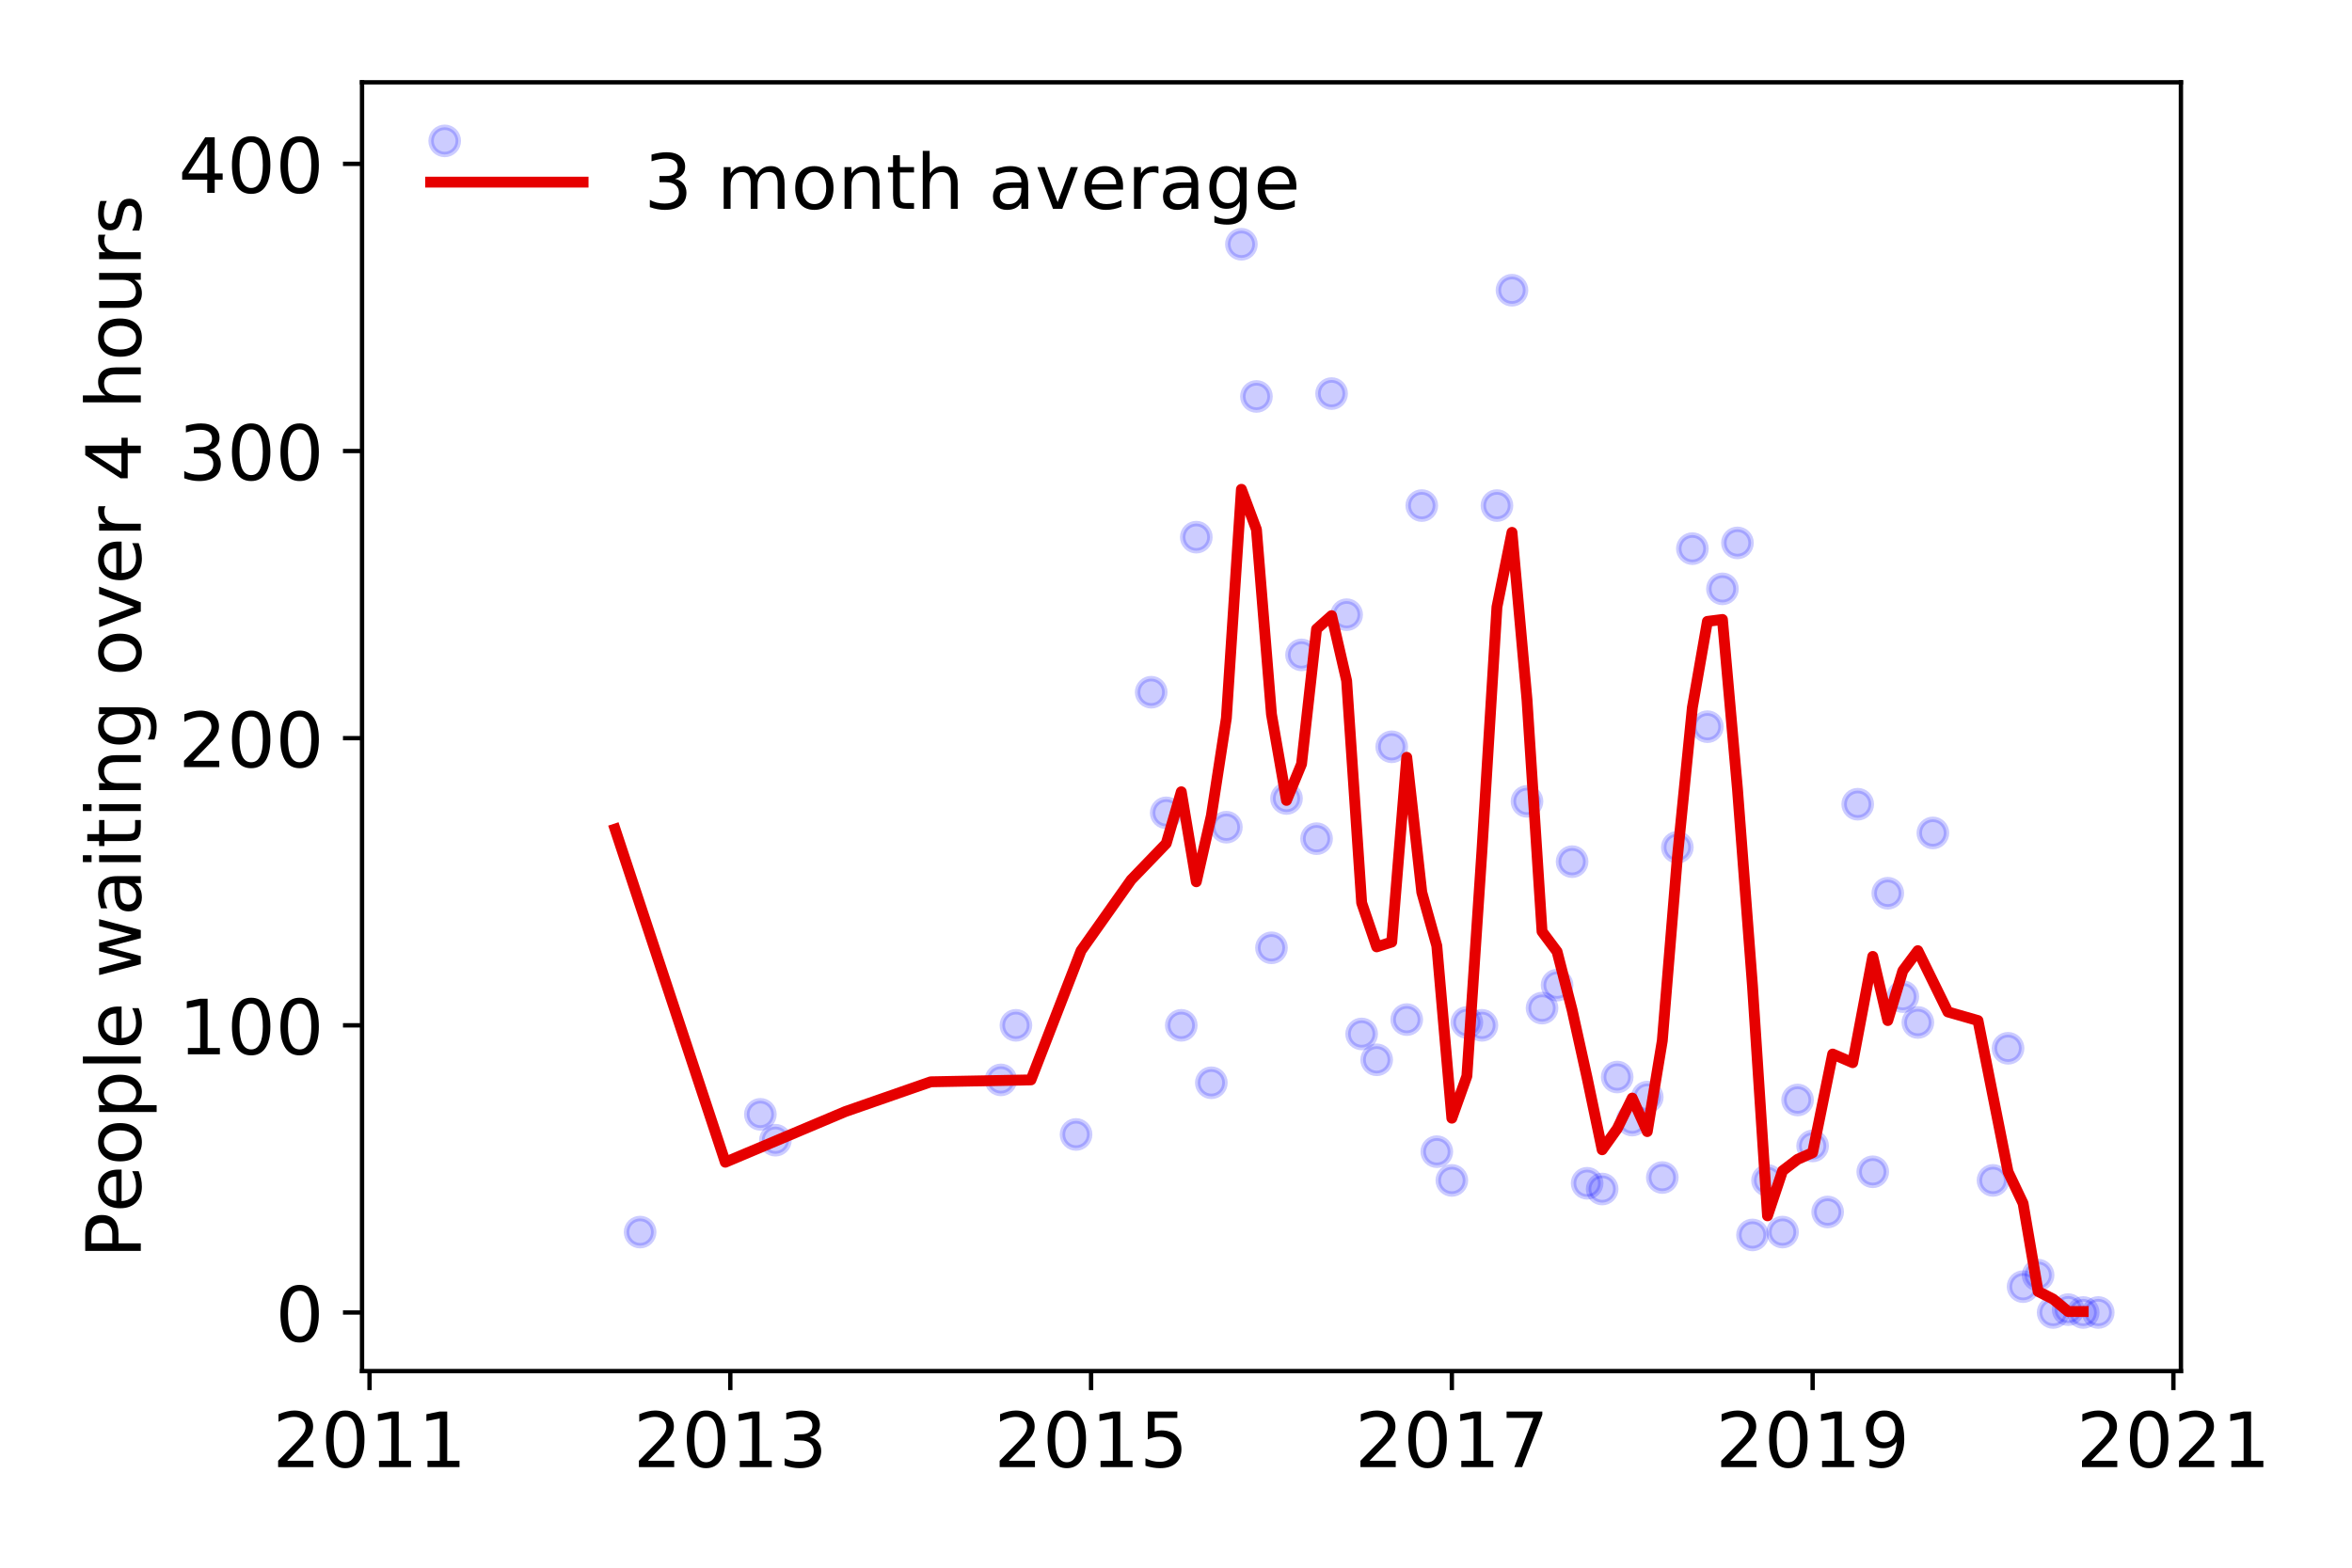 <?xml version="1.0" encoding="utf-8" standalone="no"?>
<!DOCTYPE svg PUBLIC "-//W3C//DTD SVG 1.1//EN"
  "http://www.w3.org/Graphics/SVG/1.1/DTD/svg11.dtd">
<!-- Created with matplotlib (https://matplotlib.org/) -->
<svg height="288pt" version="1.1" viewBox="0 0 432 288" width="432pt" xmlns="http://www.w3.org/2000/svg" xmlns:xlink="http://www.w3.org/1999/xlink">
 <defs>
  <style type="text/css">
*{stroke-linecap:butt;stroke-linejoin:round;}
  </style>
 </defs>
 <g id="figure_1">
  <g id="patch_1">
   <path d="M 0 288 
L 432 288 
L 432 0 
L 0 0 
z
" style="fill:#ffffff;"/>
  </g>
  <g id="axes_1">
   <g id="patch_2">
    <path d="M 66.495 251.88 
L 400.576 251.88 
L 400.576 15.12 
L 66.495 15.12 
z
" style="fill:#ffffff;"/>
   </g>
   <g id="matplotlib.axis_1">
    <g id="xtick_1">
     <g id="line2d_1">
      <defs>
       <path d="M 0 0 
L 0 3.5 
" id="m06a4a8081f" style="stroke:#000000;stroke-width:0.8;"/>
      </defs>
      <g>
       <use style="stroke:#000000;stroke-width:0.8;" x="67.876" xlink:href="#m06a4a8081f" y="251.88"/>
      </g>
     </g>
     <g id="text_1">
      <!-- 2011 -->
      <defs>
       <path d="M 19.188 8.297 
L 53.609 8.297 
L 53.609 0 
L 7.328 0 
L 7.328 8.297 
Q 12.938 14.109 22.625 23.891 
Q 32.328 33.688 34.812 36.531 
Q 39.547 41.844 41.422 45.531 
Q 43.312 49.219 43.312 52.781 
Q 43.312 58.594 39.234 62.25 
Q 35.156 65.922 28.609 65.922 
Q 23.969 65.922 18.812 64.312 
Q 13.672 62.703 7.812 59.422 
L 7.812 69.391 
Q 13.766 71.781 18.938 73 
Q 24.125 74.219 28.422 74.219 
Q 39.75 74.219 46.484 68.547 
Q 53.219 62.891 53.219 53.422 
Q 53.219 48.922 51.531 44.891 
Q 49.859 40.875 45.406 35.406 
Q 44.188 33.984 37.641 27.219 
Q 31.109 20.453 19.188 8.297 
z
" id="DejaVuSans-50"/>
       <path d="M 31.781 66.406 
Q 24.172 66.406 20.328 58.906 
Q 16.5 51.422 16.5 36.375 
Q 16.5 21.391 20.328 13.891 
Q 24.172 6.391 31.781 6.391 
Q 39.453 6.391 43.281 13.891 
Q 47.125 21.391 47.125 36.375 
Q 47.125 51.422 43.281 58.906 
Q 39.453 66.406 31.781 66.406 
z
M 31.781 74.219 
Q 44.047 74.219 50.516 64.516 
Q 56.984 54.828 56.984 36.375 
Q 56.984 17.969 50.516 8.266 
Q 44.047 -1.422 31.781 -1.422 
Q 19.531 -1.422 13.062 8.266 
Q 6.594 17.969 6.594 36.375 
Q 6.594 54.828 13.062 64.516 
Q 19.531 74.219 31.781 74.219 
z
" id="DejaVuSans-48"/>
       <path d="M 12.406 8.297 
L 28.516 8.297 
L 28.516 63.922 
L 10.984 60.406 
L 10.984 69.391 
L 28.422 72.906 
L 38.281 72.906 
L 38.281 8.297 
L 54.391 8.297 
L 54.391 0 
L 12.406 0 
z
" id="DejaVuSans-49"/>
      </defs>
      <g transform="translate(50.06 269.518)scale(0.14 -0.14)">
       <use xlink:href="#DejaVuSans-50"/>
       <use x="63.623" xlink:href="#DejaVuSans-48"/>
       <use x="127.246" xlink:href="#DejaVuSans-49"/>
       <use x="190.869" xlink:href="#DejaVuSans-49"/>
      </g>
     </g>
    </g>
    <g id="xtick_2">
     <g id="line2d_2">
      <g>
       <use style="stroke:#000000;stroke-width:0.8;" x="134.139" xlink:href="#m06a4a8081f" y="251.88"/>
      </g>
     </g>
     <g id="text_2">
      <!-- 2013 -->
      <defs>
       <path d="M 40.578 39.312 
Q 47.656 37.797 51.625 33 
Q 55.609 28.219 55.609 21.188 
Q 55.609 10.406 48.188 4.484 
Q 40.766 -1.422 27.094 -1.422 
Q 22.516 -1.422 17.656 -0.516 
Q 12.797 0.391 7.625 2.203 
L 7.625 11.719 
Q 11.719 9.328 16.594 8.109 
Q 21.484 6.891 26.812 6.891 
Q 36.078 6.891 40.938 10.547 
Q 45.797 14.203 45.797 21.188 
Q 45.797 27.641 41.281 31.266 
Q 36.766 34.906 28.719 34.906 
L 20.219 34.906 
L 20.219 43.016 
L 29.109 43.016 
Q 36.375 43.016 40.234 45.922 
Q 44.094 48.828 44.094 54.297 
Q 44.094 59.906 40.109 62.906 
Q 36.141 65.922 28.719 65.922 
Q 24.656 65.922 20.016 65.031 
Q 15.375 64.156 9.812 62.312 
L 9.812 71.094 
Q 15.438 72.656 20.344 73.438 
Q 25.25 74.219 29.594 74.219 
Q 40.828 74.219 47.359 69.109 
Q 53.906 64.016 53.906 55.328 
Q 53.906 49.266 50.438 45.094 
Q 46.969 40.922 40.578 39.312 
z
" id="DejaVuSans-51"/>
      </defs>
      <g transform="translate(116.324 269.518)scale(0.14 -0.14)">
       <use xlink:href="#DejaVuSans-50"/>
       <use x="63.623" xlink:href="#DejaVuSans-48"/>
       <use x="127.246" xlink:href="#DejaVuSans-49"/>
       <use x="190.869" xlink:href="#DejaVuSans-51"/>
      </g>
     </g>
    </g>
    <g id="xtick_3">
     <g id="line2d_3">
      <g>
       <use style="stroke:#000000;stroke-width:0.8;" x="200.403" xlink:href="#m06a4a8081f" y="251.88"/>
      </g>
     </g>
     <g id="text_3">
      <!-- 2015 -->
      <defs>
       <path d="M 10.797 72.906 
L 49.516 72.906 
L 49.516 64.594 
L 19.828 64.594 
L 19.828 46.734 
Q 21.969 47.469 24.109 47.828 
Q 26.266 48.188 28.422 48.188 
Q 40.625 48.188 47.75 41.5 
Q 54.891 34.812 54.891 23.391 
Q 54.891 11.625 47.562 5.094 
Q 40.234 -1.422 26.906 -1.422 
Q 22.312 -1.422 17.547 -0.641 
Q 12.797 0.141 7.719 1.703 
L 7.719 11.625 
Q 12.109 9.234 16.797 8.062 
Q 21.484 6.891 26.703 6.891 
Q 35.156 6.891 40.078 11.328 
Q 45.016 15.766 45.016 23.391 
Q 45.016 31 40.078 35.438 
Q 35.156 39.891 26.703 39.891 
Q 22.75 39.891 18.812 39.016 
Q 14.891 38.141 10.797 36.281 
z
" id="DejaVuSans-53"/>
      </defs>
      <g transform="translate(182.588 269.518)scale(0.14 -0.14)">
       <use xlink:href="#DejaVuSans-50"/>
       <use x="63.623" xlink:href="#DejaVuSans-48"/>
       <use x="127.246" xlink:href="#DejaVuSans-49"/>
       <use x="190.869" xlink:href="#DejaVuSans-53"/>
      </g>
     </g>
    </g>
    <g id="xtick_4">
     <g id="line2d_4">
      <g>
       <use style="stroke:#000000;stroke-width:0.8;" x="266.667" xlink:href="#m06a4a8081f" y="251.88"/>
      </g>
     </g>
     <g id="text_4">
      <!-- 2017 -->
      <defs>
       <path d="M 8.203 72.906 
L 55.078 72.906 
L 55.078 68.703 
L 28.609 0 
L 18.312 0 
L 43.219 64.594 
L 8.203 64.594 
z
" id="DejaVuSans-55"/>
      </defs>
      <g transform="translate(248.852 269.518)scale(0.14 -0.14)">
       <use xlink:href="#DejaVuSans-50"/>
       <use x="63.623" xlink:href="#DejaVuSans-48"/>
       <use x="127.246" xlink:href="#DejaVuSans-49"/>
       <use x="190.869" xlink:href="#DejaVuSans-55"/>
      </g>
     </g>
    </g>
    <g id="xtick_5">
     <g id="line2d_5">
      <g>
       <use style="stroke:#000000;stroke-width:0.8;" x="332.931" xlink:href="#m06a4a8081f" y="251.88"/>
      </g>
     </g>
     <g id="text_5">
      <!-- 2019 -->
      <defs>
       <path d="M 10.984 1.516 
L 10.984 10.5 
Q 14.703 8.734 18.5 7.812 
Q 22.312 6.891 25.984 6.891 
Q 35.75 6.891 40.891 13.453 
Q 46.047 20.016 46.781 33.406 
Q 43.953 29.203 39.594 26.953 
Q 35.25 24.703 29.984 24.703 
Q 19.047 24.703 12.672 31.312 
Q 6.297 37.938 6.297 49.422 
Q 6.297 60.641 12.938 67.422 
Q 19.578 74.219 30.609 74.219 
Q 43.266 74.219 49.922 64.516 
Q 56.594 54.828 56.594 36.375 
Q 56.594 19.141 48.406 8.859 
Q 40.234 -1.422 26.422 -1.422 
Q 22.703 -1.422 18.891 -0.688 
Q 15.094 0.047 10.984 1.516 
z
M 30.609 32.422 
Q 37.25 32.422 41.125 36.953 
Q 45.016 41.5 45.016 49.422 
Q 45.016 57.281 41.125 61.844 
Q 37.25 66.406 30.609 66.406 
Q 23.969 66.406 20.094 61.844 
Q 16.219 57.281 16.219 49.422 
Q 16.219 41.5 20.094 36.953 
Q 23.969 32.422 30.609 32.422 
z
" id="DejaVuSans-57"/>
      </defs>
      <g transform="translate(315.116 269.518)scale(0.14 -0.14)">
       <use xlink:href="#DejaVuSans-50"/>
       <use x="63.623" xlink:href="#DejaVuSans-48"/>
       <use x="127.246" xlink:href="#DejaVuSans-49"/>
       <use x="190.869" xlink:href="#DejaVuSans-57"/>
      </g>
     </g>
    </g>
    <g id="xtick_6">
     <g id="line2d_6">
      <g>
       <use style="stroke:#000000;stroke-width:0.8;" x="399.195" xlink:href="#m06a4a8081f" y="251.88"/>
      </g>
     </g>
     <g id="text_6">
      <!-- 2021 -->
      <g transform="translate(381.38 269.518)scale(0.14 -0.14)">
       <use xlink:href="#DejaVuSans-50"/>
       <use x="63.623" xlink:href="#DejaVuSans-48"/>
       <use x="127.246" xlink:href="#DejaVuSans-50"/>
       <use x="190.869" xlink:href="#DejaVuSans-49"/>
      </g>
     </g>
    </g>
   </g>
   <g id="matplotlib.axis_2">
    <g id="ytick_1">
     <g id="line2d_7">
      <defs>
       <path d="M 0 0 
L -3.5 0 
" id="m2c4cde828c" style="stroke:#000000;stroke-width:0.8;"/>
      </defs>
      <g>
       <use style="stroke:#000000;stroke-width:0.8;" x="66.495" xlink:href="#m2c4cde828c" y="241.118"/>
      </g>
     </g>
     <g id="text_7">
      <!-- 0 -->
      <g transform="translate(50.587 246.437)scale(0.14 -0.14)">
       <use xlink:href="#DejaVuSans-48"/>
      </g>
     </g>
    </g>
    <g id="ytick_2">
     <g id="line2d_8">
      <g>
       <use style="stroke:#000000;stroke-width:0.8;" x="66.495" xlink:href="#m2c4cde828c" y="188.364"/>
      </g>
     </g>
     <g id="text_8">
      <!-- 100 -->
      <g transform="translate(32.773 193.683)scale(0.14 -0.14)">
       <use xlink:href="#DejaVuSans-49"/>
       <use x="63.623" xlink:href="#DejaVuSans-48"/>
       <use x="127.246" xlink:href="#DejaVuSans-48"/>
      </g>
     </g>
    </g>
    <g id="ytick_3">
     <g id="line2d_9">
      <g>
       <use style="stroke:#000000;stroke-width:0.8;" x="66.495" xlink:href="#m2c4cde828c" y="135.61"/>
      </g>
     </g>
     <g id="text_9">
      <!-- 200 -->
      <g transform="translate(32.773 140.929)scale(0.14 -0.14)">
       <use xlink:href="#DejaVuSans-50"/>
       <use x="63.623" xlink:href="#DejaVuSans-48"/>
       <use x="127.246" xlink:href="#DejaVuSans-48"/>
      </g>
     </g>
    </g>
    <g id="ytick_4">
     <g id="line2d_10">
      <g>
       <use style="stroke:#000000;stroke-width:0.8;" x="66.495" xlink:href="#m2c4cde828c" y="82.856"/>
      </g>
     </g>
     <g id="text_10">
      <!-- 300 -->
      <g transform="translate(32.773 88.175)scale(0.14 -0.14)">
       <use xlink:href="#DejaVuSans-51"/>
       <use x="63.623" xlink:href="#DejaVuSans-48"/>
       <use x="127.246" xlink:href="#DejaVuSans-48"/>
      </g>
     </g>
    </g>
    <g id="ytick_5">
     <g id="line2d_11">
      <g>
       <use style="stroke:#000000;stroke-width:0.8;" x="66.495" xlink:href="#m2c4cde828c" y="30.102"/>
      </g>
     </g>
     <g id="text_11">
      <!-- 400 -->
      <defs>
       <path d="M 37.797 64.312 
L 12.891 25.391 
L 37.797 25.391 
z
M 35.203 72.906 
L 47.609 72.906 
L 47.609 25.391 
L 58.016 25.391 
L 58.016 17.188 
L 47.609 17.188 
L 47.609 0 
L 37.797 0 
L 37.797 17.188 
L 4.891 17.188 
L 4.891 26.703 
z
" id="DejaVuSans-52"/>
      </defs>
      <g transform="translate(32.773 35.421)scale(0.14 -0.14)">
       <use xlink:href="#DejaVuSans-52"/>
       <use x="63.623" xlink:href="#DejaVuSans-48"/>
       <use x="127.246" xlink:href="#DejaVuSans-48"/>
      </g>
     </g>
    </g>
    <g id="text_12">
     <!-- People waiting over 4 hours -->
     <defs>
      <path d="M 19.672 64.797 
L 19.672 37.406 
L 32.078 37.406 
Q 38.969 37.406 42.719 40.969 
Q 46.484 44.531 46.484 51.125 
Q 46.484 57.672 42.719 61.234 
Q 38.969 64.797 32.078 64.797 
z
M 9.812 72.906 
L 32.078 72.906 
Q 44.344 72.906 50.609 67.359 
Q 56.891 61.812 56.891 51.125 
Q 56.891 40.328 50.609 34.812 
Q 44.344 29.297 32.078 29.297 
L 19.672 29.297 
L 19.672 0 
L 9.812 0 
z
" id="DejaVuSans-80"/>
      <path d="M 56.203 29.594 
L 56.203 25.203 
L 14.891 25.203 
Q 15.484 15.922 20.484 11.062 
Q 25.484 6.203 34.422 6.203 
Q 39.594 6.203 44.453 7.469 
Q 49.312 8.734 54.109 11.281 
L 54.109 2.781 
Q 49.266 0.734 44.188 -0.344 
Q 39.109 -1.422 33.891 -1.422 
Q 20.797 -1.422 13.156 6.188 
Q 5.516 13.812 5.516 26.812 
Q 5.516 40.234 12.766 48.109 
Q 20.016 56 32.328 56 
Q 43.359 56 49.781 48.891 
Q 56.203 41.797 56.203 29.594 
z
M 47.219 32.234 
Q 47.125 39.594 43.094 43.984 
Q 39.062 48.391 32.422 48.391 
Q 24.906 48.391 20.391 44.141 
Q 15.875 39.891 15.188 32.172 
z
" id="DejaVuSans-101"/>
      <path d="M 30.609 48.391 
Q 23.391 48.391 19.188 42.75 
Q 14.984 37.109 14.984 27.297 
Q 14.984 17.484 19.156 11.844 
Q 23.344 6.203 30.609 6.203 
Q 37.797 6.203 41.984 11.859 
Q 46.188 17.531 46.188 27.297 
Q 46.188 37.016 41.984 42.703 
Q 37.797 48.391 30.609 48.391 
z
M 30.609 56 
Q 42.328 56 49.016 48.375 
Q 55.719 40.766 55.719 27.297 
Q 55.719 13.875 49.016 6.219 
Q 42.328 -1.422 30.609 -1.422 
Q 18.844 -1.422 12.172 6.219 
Q 5.516 13.875 5.516 27.297 
Q 5.516 40.766 12.172 48.375 
Q 18.844 56 30.609 56 
z
" id="DejaVuSans-111"/>
      <path d="M 18.109 8.203 
L 18.109 -20.797 
L 9.078 -20.797 
L 9.078 54.688 
L 18.109 54.688 
L 18.109 46.391 
Q 20.953 51.266 25.266 53.625 
Q 29.594 56 35.594 56 
Q 45.562 56 51.781 48.094 
Q 58.016 40.188 58.016 27.297 
Q 58.016 14.406 51.781 6.484 
Q 45.562 -1.422 35.594 -1.422 
Q 29.594 -1.422 25.266 0.953 
Q 20.953 3.328 18.109 8.203 
z
M 48.688 27.297 
Q 48.688 37.203 44.609 42.844 
Q 40.531 48.484 33.406 48.484 
Q 26.266 48.484 22.188 42.844 
Q 18.109 37.203 18.109 27.297 
Q 18.109 17.391 22.188 11.75 
Q 26.266 6.109 33.406 6.109 
Q 40.531 6.109 44.609 11.75 
Q 48.688 17.391 48.688 27.297 
z
" id="DejaVuSans-112"/>
      <path d="M 9.422 75.984 
L 18.406 75.984 
L 18.406 0 
L 9.422 0 
z
" id="DejaVuSans-108"/>
      <path id="DejaVuSans-32"/>
      <path d="M 4.203 54.688 
L 13.188 54.688 
L 24.422 12.016 
L 35.594 54.688 
L 46.188 54.688 
L 57.422 12.016 
L 68.609 54.688 
L 77.594 54.688 
L 63.281 0 
L 52.688 0 
L 40.922 44.828 
L 29.109 0 
L 18.5 0 
z
" id="DejaVuSans-119"/>
      <path d="M 34.281 27.484 
Q 23.391 27.484 19.188 25 
Q 14.984 22.516 14.984 16.5 
Q 14.984 11.719 18.141 8.906 
Q 21.297 6.109 26.703 6.109 
Q 34.188 6.109 38.703 11.406 
Q 43.219 16.703 43.219 25.484 
L 43.219 27.484 
z
M 52.203 31.203 
L 52.203 0 
L 43.219 0 
L 43.219 8.297 
Q 40.141 3.328 35.547 0.953 
Q 30.953 -1.422 24.312 -1.422 
Q 15.922 -1.422 10.953 3.297 
Q 6 8.016 6 15.922 
Q 6 25.141 12.172 29.828 
Q 18.359 34.516 30.609 34.516 
L 43.219 34.516 
L 43.219 35.406 
Q 43.219 41.609 39.141 45 
Q 35.062 48.391 27.688 48.391 
Q 23 48.391 18.547 47.266 
Q 14.109 46.141 10.016 43.891 
L 10.016 52.203 
Q 14.938 54.109 19.578 55.047 
Q 24.219 56 28.609 56 
Q 40.484 56 46.344 49.844 
Q 52.203 43.703 52.203 31.203 
z
" id="DejaVuSans-97"/>
      <path d="M 9.422 54.688 
L 18.406 54.688 
L 18.406 0 
L 9.422 0 
z
M 9.422 75.984 
L 18.406 75.984 
L 18.406 64.594 
L 9.422 64.594 
z
" id="DejaVuSans-105"/>
      <path d="M 18.312 70.219 
L 18.312 54.688 
L 36.812 54.688 
L 36.812 47.703 
L 18.312 47.703 
L 18.312 18.016 
Q 18.312 11.328 20.141 9.422 
Q 21.969 7.516 27.594 7.516 
L 36.812 7.516 
L 36.812 0 
L 27.594 0 
Q 17.188 0 13.234 3.875 
Q 9.281 7.766 9.281 18.016 
L 9.281 47.703 
L 2.688 47.703 
L 2.688 54.688 
L 9.281 54.688 
L 9.281 70.219 
z
" id="DejaVuSans-116"/>
      <path d="M 54.891 33.016 
L 54.891 0 
L 45.906 0 
L 45.906 32.719 
Q 45.906 40.484 42.875 44.328 
Q 39.844 48.188 33.797 48.188 
Q 26.516 48.188 22.312 43.547 
Q 18.109 38.922 18.109 30.906 
L 18.109 0 
L 9.078 0 
L 9.078 54.688 
L 18.109 54.688 
L 18.109 46.188 
Q 21.344 51.125 25.703 53.562 
Q 30.078 56 35.797 56 
Q 45.219 56 50.047 50.172 
Q 54.891 44.344 54.891 33.016 
z
" id="DejaVuSans-110"/>
      <path d="M 45.406 27.984 
Q 45.406 37.75 41.375 43.109 
Q 37.359 48.484 30.078 48.484 
Q 22.859 48.484 18.828 43.109 
Q 14.797 37.75 14.797 27.984 
Q 14.797 18.266 18.828 12.891 
Q 22.859 7.516 30.078 7.516 
Q 37.359 7.516 41.375 12.891 
Q 45.406 18.266 45.406 27.984 
z
M 54.391 6.781 
Q 54.391 -7.172 48.188 -13.984 
Q 42 -20.797 29.203 -20.797 
Q 24.469 -20.797 20.266 -20.094 
Q 16.062 -19.391 12.109 -17.922 
L 12.109 -9.188 
Q 16.062 -11.328 19.922 -12.344 
Q 23.781 -13.375 27.781 -13.375 
Q 36.625 -13.375 41.016 -8.766 
Q 45.406 -4.156 45.406 5.172 
L 45.406 9.625 
Q 42.625 4.781 38.281 2.391 
Q 33.938 0 27.875 0 
Q 17.828 0 11.672 7.656 
Q 5.516 15.328 5.516 27.984 
Q 5.516 40.672 11.672 48.328 
Q 17.828 56 27.875 56 
Q 33.938 56 38.281 53.609 
Q 42.625 51.219 45.406 46.391 
L 45.406 54.688 
L 54.391 54.688 
z
" id="DejaVuSans-103"/>
      <path d="M 2.984 54.688 
L 12.5 54.688 
L 29.594 8.797 
L 46.688 54.688 
L 56.203 54.688 
L 35.688 0 
L 23.484 0 
z
" id="DejaVuSans-118"/>
      <path d="M 41.109 46.297 
Q 39.594 47.172 37.812 47.578 
Q 36.031 48 33.891 48 
Q 26.266 48 22.188 43.047 
Q 18.109 38.094 18.109 28.812 
L 18.109 0 
L 9.078 0 
L 9.078 54.688 
L 18.109 54.688 
L 18.109 46.188 
Q 20.953 51.172 25.484 53.578 
Q 30.031 56 36.531 56 
Q 37.453 56 38.578 55.875 
Q 39.703 55.766 41.062 55.516 
z
" id="DejaVuSans-114"/>
      <path d="M 54.891 33.016 
L 54.891 0 
L 45.906 0 
L 45.906 32.719 
Q 45.906 40.484 42.875 44.328 
Q 39.844 48.188 33.797 48.188 
Q 26.516 48.188 22.312 43.547 
Q 18.109 38.922 18.109 30.906 
L 18.109 0 
L 9.078 0 
L 9.078 75.984 
L 18.109 75.984 
L 18.109 46.188 
Q 21.344 51.125 25.703 53.562 
Q 30.078 56 35.797 56 
Q 45.219 56 50.047 50.172 
Q 54.891 44.344 54.891 33.016 
z
" id="DejaVuSans-104"/>
      <path d="M 8.5 21.578 
L 8.5 54.688 
L 17.484 54.688 
L 17.484 21.922 
Q 17.484 14.156 20.5 10.266 
Q 23.531 6.391 29.594 6.391 
Q 36.859 6.391 41.078 11.031 
Q 45.312 15.672 45.312 23.688 
L 45.312 54.688 
L 54.297 54.688 
L 54.297 0 
L 45.312 0 
L 45.312 8.406 
Q 42.047 3.422 37.719 1 
Q 33.406 -1.422 27.688 -1.422 
Q 18.266 -1.422 13.375 4.438 
Q 8.5 10.297 8.5 21.578 
z
M 31.109 56 
z
" id="DejaVuSans-117"/>
      <path d="M 44.281 53.078 
L 44.281 44.578 
Q 40.484 46.531 36.375 47.5 
Q 32.281 48.484 27.875 48.484 
Q 21.188 48.484 17.844 46.438 
Q 14.5 44.391 14.5 40.281 
Q 14.5 37.156 16.891 35.375 
Q 19.281 33.594 26.516 31.984 
L 29.594 31.297 
Q 39.156 29.25 43.188 25.516 
Q 47.219 21.781 47.219 15.094 
Q 47.219 7.469 41.188 3.016 
Q 35.156 -1.422 24.609 -1.422 
Q 20.219 -1.422 15.453 -0.562 
Q 10.688 0.297 5.422 2 
L 5.422 11.281 
Q 10.406 8.688 15.234 7.391 
Q 20.062 6.109 24.812 6.109 
Q 31.156 6.109 34.562 8.281 
Q 37.984 10.453 37.984 14.406 
Q 37.984 18.062 35.516 20.016 
Q 33.062 21.969 24.703 23.781 
L 21.578 24.516 
Q 13.234 26.266 9.516 29.906 
Q 5.812 33.547 5.812 39.891 
Q 5.812 47.609 11.281 51.797 
Q 16.75 56 26.812 56 
Q 31.781 56 36.172 55.266 
Q 40.578 54.547 44.281 53.078 
z
" id="DejaVuSans-115"/>
     </defs>
     <g transform="translate(25.861 231.175)rotate(-90)scale(0.14 -0.14)">
      <use xlink:href="#DejaVuSans-80"/>
      <use x="60.256" xlink:href="#DejaVuSans-101"/>
      <use x="121.779" xlink:href="#DejaVuSans-111"/>
      <use x="182.961" xlink:href="#DejaVuSans-112"/>
      <use x="246.438" xlink:href="#DejaVuSans-108"/>
      <use x="274.221" xlink:href="#DejaVuSans-101"/>
      <use x="335.744" xlink:href="#DejaVuSans-32"/>
      <use x="367.531" xlink:href="#DejaVuSans-119"/>
      <use x="449.318" xlink:href="#DejaVuSans-97"/>
      <use x="510.598" xlink:href="#DejaVuSans-105"/>
      <use x="538.381" xlink:href="#DejaVuSans-116"/>
      <use x="577.59" xlink:href="#DejaVuSans-105"/>
      <use x="605.373" xlink:href="#DejaVuSans-110"/>
      <use x="668.752" xlink:href="#DejaVuSans-103"/>
      <use x="732.229" xlink:href="#DejaVuSans-32"/>
      <use x="764.016" xlink:href="#DejaVuSans-111"/>
      <use x="825.197" xlink:href="#DejaVuSans-118"/>
      <use x="884.377" xlink:href="#DejaVuSans-101"/>
      <use x="945.9" xlink:href="#DejaVuSans-114"/>
      <use x="987.014" xlink:href="#DejaVuSans-32"/>
      <use x="1018.801" xlink:href="#DejaVuSans-52"/>
      <use x="1082.424" xlink:href="#DejaVuSans-32"/>
      <use x="1114.211" xlink:href="#DejaVuSans-104"/>
      <use x="1177.59" xlink:href="#DejaVuSans-111"/>
      <use x="1238.771" xlink:href="#DejaVuSans-117"/>
      <use x="1302.15" xlink:href="#DejaVuSans-114"/>
      <use x="1343.264" xlink:href="#DejaVuSans-115"/>
     </g>
    </g>
   </g>
   <g id="line2d_12">
    <defs>
     <path d="M 0 2.5 
C 0.663 2.5 1.299 2.237 1.768 1.768 
C 2.237 1.299 2.5 0.663 2.5 0 
C 2.5 -0.663 2.237 -1.299 1.768 -1.768 
C 1.299 -2.237 0.663 -2.5 0 -2.5 
C -0.663 -2.5 -1.299 -2.237 -1.768 -1.768 
C -2.237 -1.299 -2.5 -0.663 -2.5 0 
C -2.5 0.663 -2.237 1.299 -1.768 1.768 
C -1.299 2.237 -0.663 2.5 0 2.5 
z
" id="m58cf1e1dac" style="stroke:#0000ff;stroke-opacity:0.2;"/>
    </defs>
    <g clip-path="url(#pad600824c9)">
     <use style="fill:#0000ff;fill-opacity:0.2;stroke:#0000ff;stroke-opacity:0.2;" x="385.39" xlink:href="#m58cf1e1dac" y="241.118"/>
     <use style="fill:#0000ff;fill-opacity:0.2;stroke:#0000ff;stroke-opacity:0.2;" x="382.629" xlink:href="#m58cf1e1dac" y="241.118"/>
     <use style="fill:#0000ff;fill-opacity:0.2;stroke:#0000ff;stroke-opacity:0.2;" x="379.868" xlink:href="#m58cf1e1dac" y="240.591"/>
     <use style="fill:#0000ff;fill-opacity:0.2;stroke:#0000ff;stroke-opacity:0.2;" x="377.107" xlink:href="#m58cf1e1dac" y="241.118"/>
     <use style="fill:#0000ff;fill-opacity:0.2;stroke:#0000ff;stroke-opacity:0.2;" x="374.346" xlink:href="#m58cf1e1dac" y="234.26"/>
     <use style="fill:#0000ff;fill-opacity:0.2;stroke:#0000ff;stroke-opacity:0.2;" x="371.585" xlink:href="#m58cf1e1dac" y="236.37"/>
     <use style="fill:#0000ff;fill-opacity:0.2;stroke:#0000ff;stroke-opacity:0.2;" x="368.824" xlink:href="#m58cf1e1dac" y="192.584"/>
     <use style="fill:#0000ff;fill-opacity:0.2;stroke:#0000ff;stroke-opacity:0.2;" x="366.063" xlink:href="#m58cf1e1dac" y="216.851"/>
     <use style="fill:#0000ff;fill-opacity:0.2;stroke:#0000ff;stroke-opacity:0.2;" x="355.019" xlink:href="#m58cf1e1dac" y="153.019"/>
     <use style="fill:#0000ff;fill-opacity:0.2;stroke:#0000ff;stroke-opacity:0.2;" x="352.258" xlink:href="#m58cf1e1dac" y="187.837"/>
     <use style="fill:#0000ff;fill-opacity:0.2;stroke:#0000ff;stroke-opacity:0.2;" x="349.497" xlink:href="#m58cf1e1dac" y="183.089"/>
     <use style="fill:#0000ff;fill-opacity:0.2;stroke:#0000ff;stroke-opacity:0.2;" x="346.736" xlink:href="#m58cf1e1dac" y="164.097"/>
     <use style="fill:#0000ff;fill-opacity:0.2;stroke:#0000ff;stroke-opacity:0.2;" x="343.975" xlink:href="#m58cf1e1dac" y="215.269"/>
     <use style="fill:#0000ff;fill-opacity:0.2;stroke:#0000ff;stroke-opacity:0.2;" x="341.214" xlink:href="#m58cf1e1dac" y="147.744"/>
     <use style="fill:#0000ff;fill-opacity:0.2;stroke:#0000ff;stroke-opacity:0.2;" x="335.692" xlink:href="#m58cf1e1dac" y="222.654"/>
     <use style="fill:#0000ff;fill-opacity:0.2;stroke:#0000ff;stroke-opacity:0.2;" x="332.931" xlink:href="#m58cf1e1dac" y="210.521"/>
     <use style="fill:#0000ff;fill-opacity:0.2;stroke:#0000ff;stroke-opacity:0.2;" x="330.17" xlink:href="#m58cf1e1dac" y="202.08"/>
     <use style="fill:#0000ff;fill-opacity:0.2;stroke:#0000ff;stroke-opacity:0.2;" x="327.409" xlink:href="#m58cf1e1dac" y="226.347"/>
     <use style="fill:#0000ff;fill-opacity:0.2;stroke:#0000ff;stroke-opacity:0.2;" x="324.648" xlink:href="#m58cf1e1dac" y="216.851"/>
     <use style="fill:#0000ff;fill-opacity:0.2;stroke:#0000ff;stroke-opacity:0.2;" x="321.887" xlink:href="#m58cf1e1dac" y="226.875"/>
     <use style="fill:#0000ff;fill-opacity:0.2;stroke:#0000ff;stroke-opacity:0.2;" x="319.126" xlink:href="#m58cf1e1dac" y="99.737"/>
     <use style="fill:#0000ff;fill-opacity:0.2;stroke:#0000ff;stroke-opacity:0.2;" x="316.365" xlink:href="#m58cf1e1dac" y="108.178"/>
     <use style="fill:#0000ff;fill-opacity:0.2;stroke:#0000ff;stroke-opacity:0.2;" x="313.604" xlink:href="#m58cf1e1dac" y="133.5"/>
     <use style="fill:#0000ff;fill-opacity:0.2;stroke:#0000ff;stroke-opacity:0.2;" x="310.843" xlink:href="#m58cf1e1dac" y="100.793"/>
     <use style="fill:#0000ff;fill-opacity:0.2;stroke:#0000ff;stroke-opacity:0.2;" x="308.082" xlink:href="#m58cf1e1dac" y="155.657"/>
     <use style="fill:#0000ff;fill-opacity:0.2;stroke:#0000ff;stroke-opacity:0.2;" x="305.321" xlink:href="#m58cf1e1dac" y="216.324"/>
     <use style="fill:#0000ff;fill-opacity:0.2;stroke:#0000ff;stroke-opacity:0.2;" x="302.56" xlink:href="#m58cf1e1dac" y="201.553"/>
     <use style="fill:#0000ff;fill-opacity:0.2;stroke:#0000ff;stroke-opacity:0.2;" x="299.799" xlink:href="#m58cf1e1dac" y="205.773"/>
     <use style="fill:#0000ff;fill-opacity:0.2;stroke:#0000ff;stroke-opacity:0.2;" x="297.038" xlink:href="#m58cf1e1dac" y="197.86"/>
     <use style="fill:#0000ff;fill-opacity:0.2;stroke:#0000ff;stroke-opacity:0.2;" x="294.277" xlink:href="#m58cf1e1dac" y="218.434"/>
     <use style="fill:#0000ff;fill-opacity:0.2;stroke:#0000ff;stroke-opacity:0.2;" x="291.516" xlink:href="#m58cf1e1dac" y="217.379"/>
     <use style="fill:#0000ff;fill-opacity:0.2;stroke:#0000ff;stroke-opacity:0.2;" x="288.755" xlink:href="#m58cf1e1dac" y="158.294"/>
     <use style="fill:#0000ff;fill-opacity:0.2;stroke:#0000ff;stroke-opacity:0.2;" x="285.994" xlink:href="#m58cf1e1dac" y="180.979"/>
     <use style="fill:#0000ff;fill-opacity:0.2;stroke:#0000ff;stroke-opacity:0.2;" x="283.233" xlink:href="#m58cf1e1dac" y="185.199"/>
     <use style="fill:#0000ff;fill-opacity:0.2;stroke:#0000ff;stroke-opacity:0.2;" x="280.472" xlink:href="#m58cf1e1dac" y="147.216"/>
     <use style="fill:#0000ff;fill-opacity:0.2;stroke:#0000ff;stroke-opacity:0.2;" x="277.711" xlink:href="#m58cf1e1dac" y="53.314"/>
     <use style="fill:#0000ff;fill-opacity:0.2;stroke:#0000ff;stroke-opacity:0.2;" x="274.95" xlink:href="#m58cf1e1dac" y="92.879"/>
     <use style="fill:#0000ff;fill-opacity:0.2;stroke:#0000ff;stroke-opacity:0.2;" x="272.189" xlink:href="#m58cf1e1dac" y="188.364"/>
     <use style="fill:#0000ff;fill-opacity:0.2;stroke:#0000ff;stroke-opacity:0.2;" x="269.428" xlink:href="#m58cf1e1dac" y="187.837"/>
     <use style="fill:#0000ff;fill-opacity:0.2;stroke:#0000ff;stroke-opacity:0.2;" x="266.667" xlink:href="#m58cf1e1dac" y="216.851"/>
     <use style="fill:#0000ff;fill-opacity:0.2;stroke:#0000ff;stroke-opacity:0.2;" x="263.906" xlink:href="#m58cf1e1dac" y="211.576"/>
     <use style="fill:#0000ff;fill-opacity:0.2;stroke:#0000ff;stroke-opacity:0.2;" x="261.145" xlink:href="#m58cf1e1dac" y="92.879"/>
     <use style="fill:#0000ff;fill-opacity:0.2;stroke:#0000ff;stroke-opacity:0.2;" x="258.384" xlink:href="#m58cf1e1dac" y="187.309"/>
     <use style="fill:#0000ff;fill-opacity:0.2;stroke:#0000ff;stroke-opacity:0.2;" x="255.623" xlink:href="#m58cf1e1dac" y="137.193"/>
     <use style="fill:#0000ff;fill-opacity:0.2;stroke:#0000ff;stroke-opacity:0.2;" x="252.862" xlink:href="#m58cf1e1dac" y="194.695"/>
     <use style="fill:#0000ff;fill-opacity:0.2;stroke:#0000ff;stroke-opacity:0.2;" x="250.101" xlink:href="#m58cf1e1dac" y="189.947"/>
     <use style="fill:#0000ff;fill-opacity:0.2;stroke:#0000ff;stroke-opacity:0.2;" x="247.34" xlink:href="#m58cf1e1dac" y="112.926"/>
     <use style="fill:#0000ff;fill-opacity:0.2;stroke:#0000ff;stroke-opacity:0.2;" x="244.579" xlink:href="#m58cf1e1dac" y="72.305"/>
     <use style="fill:#0000ff;fill-opacity:0.2;stroke:#0000ff;stroke-opacity:0.2;" x="241.818" xlink:href="#m58cf1e1dac" y="154.074"/>
     <use style="fill:#0000ff;fill-opacity:0.2;stroke:#0000ff;stroke-opacity:0.2;" x="239.057" xlink:href="#m58cf1e1dac" y="120.311"/>
     <use style="fill:#0000ff;fill-opacity:0.2;stroke:#0000ff;stroke-opacity:0.2;" x="236.296" xlink:href="#m58cf1e1dac" y="146.689"/>
     <use style="fill:#0000ff;fill-opacity:0.2;stroke:#0000ff;stroke-opacity:0.2;" x="233.535" xlink:href="#m58cf1e1dac" y="174.121"/>
     <use style="fill:#0000ff;fill-opacity:0.2;stroke:#0000ff;stroke-opacity:0.2;" x="230.774" xlink:href="#m58cf1e1dac" y="72.833"/>
     <use style="fill:#0000ff;fill-opacity:0.2;stroke:#0000ff;stroke-opacity:0.2;" x="228.013" xlink:href="#m58cf1e1dac" y="44.873"/>
     <use style="fill:#0000ff;fill-opacity:0.2;stroke:#0000ff;stroke-opacity:0.2;" x="225.252" xlink:href="#m58cf1e1dac" y="151.964"/>
     <use style="fill:#0000ff;fill-opacity:0.2;stroke:#0000ff;stroke-opacity:0.2;" x="222.491" xlink:href="#m58cf1e1dac" y="198.915"/>
     <use style="fill:#0000ff;fill-opacity:0.2;stroke:#0000ff;stroke-opacity:0.2;" x="219.73" xlink:href="#m58cf1e1dac" y="98.682"/>
     <use style="fill:#0000ff;fill-opacity:0.2;stroke:#0000ff;stroke-opacity:0.2;" x="216.969" xlink:href="#m58cf1e1dac" y="188.364"/>
     <use style="fill:#0000ff;fill-opacity:0.2;stroke:#0000ff;stroke-opacity:0.2;" x="214.208" xlink:href="#m58cf1e1dac" y="149.326"/>
     <use style="fill:#0000ff;fill-opacity:0.2;stroke:#0000ff;stroke-opacity:0.2;" x="211.447" xlink:href="#m58cf1e1dac" y="127.17"/>
     <use style="fill:#0000ff;fill-opacity:0.2;stroke:#0000ff;stroke-opacity:0.2;" x="197.642" xlink:href="#m58cf1e1dac" y="208.411"/>
     <use style="fill:#0000ff;fill-opacity:0.2;stroke:#0000ff;stroke-opacity:0.2;" x="186.598" xlink:href="#m58cf1e1dac" y="188.364"/>
     <use style="fill:#0000ff;fill-opacity:0.2;stroke:#0000ff;stroke-opacity:0.2;" x="183.837" xlink:href="#m58cf1e1dac" y="198.387"/>
     <use style="fill:#0000ff;fill-opacity:0.2;stroke:#0000ff;stroke-opacity:0.2;" x="142.422" xlink:href="#m58cf1e1dac" y="209.466"/>
     <use style="fill:#0000ff;fill-opacity:0.2;stroke:#0000ff;stroke-opacity:0.2;" x="139.661" xlink:href="#m58cf1e1dac" y="204.718"/>
     <use style="fill:#0000ff;fill-opacity:0.2;stroke:#0000ff;stroke-opacity:0.2;" x="117.573" xlink:href="#m58cf1e1dac" y="226.347"/>
     <use style="fill:#0000ff;fill-opacity:0.2;stroke:#0000ff;stroke-opacity:0.2;" x="81.68" xlink:href="#m58cf1e1dac" y="25.882"/>
    </g>
   </g>
   <g id="line2d_13">
    <path clip-path="url(#pad600824c9)" d="M 382.629 240.942 
L 379.868 240.942 
L 377.107 238.656 
L 374.346 237.25 
L 371.585 221.072 
L 368.824 215.269 
L 363.302 187.485 
L 357.78 185.902 
L 352.258 174.648 
L 349.497 178.341 
L 346.736 187.485 
L 343.975 175.703 
L 340.294 195.222 
L 336.613 193.64 
L 332.931 211.752 
L 330.17 212.983 
L 327.409 215.093 
L 324.648 223.358 
L 321.887 181.154 
L 319.126 144.93 
L 316.365 113.805 
L 313.604 114.157 
L 310.843 129.983 
L 308.082 157.591 
L 305.321 191.178 
L 302.56 207.883 
L 299.799 201.729 
L 297.038 207.356 
L 294.277 211.224 
L 291.516 198.036 
L 288.755 185.551 
L 285.994 174.824 
L 283.233 171.131 
L 280.472 128.576 
L 277.711 97.803 
L 274.95 111.519 
L 272.189 156.36 
L 269.428 197.684 
L 266.667 205.421 
L 263.906 173.769 
L 261.145 163.921 
L 258.384 139.127 
L 255.623 173.066 
L 252.862 173.945 
L 250.101 165.856 
L 247.34 125.059 
L 244.579 113.102 
L 241.818 115.564 
L 239.057 140.358 
L 236.296 147.04 
L 233.535 131.214 
L 230.774 97.276 
L 228.013 89.89 
L 225.252 131.917 
L 222.491 149.854 
L 219.73 161.987 
L 216.969 145.458 
L 214.208 154.953 
L 207.766 161.635 
L 198.563 174.648 
L 189.359 198.387 
L 170.953 198.739 
L 155.307 204.19 
L 133.219 213.51 
L 112.972 152.316 
" style="fill:none;stroke:#e60000;stroke-linecap:square;stroke-width:2;"/>
   </g>
   <g id="patch_3">
    <path d="M 66.495 251.88 
L 66.495 15.12 
" style="fill:none;stroke:#000000;stroke-linecap:square;stroke-linejoin:miter;stroke-width:0.8;"/>
   </g>
   <g id="patch_4">
    <path d="M 400.576 251.88 
L 400.576 15.12 
" style="fill:none;stroke:#000000;stroke-linecap:square;stroke-linejoin:miter;stroke-width:0.8;"/>
   </g>
   <g id="patch_5">
    <path d="M 66.495 251.88 
L 400.576 251.88 
" style="fill:none;stroke:#000000;stroke-linecap:square;stroke-linejoin:miter;stroke-width:0.8;"/>
   </g>
   <g id="patch_6">
    <path d="M 66.495 15.12 
L 400.576 15.12 
" style="fill:none;stroke:#000000;stroke-linecap:square;stroke-linejoin:miter;stroke-width:0.8;"/>
   </g>
   <g id="legend_1">
    <g id="line2d_14">
     <path d="M 79.095 33.458 
L 107.095 33.458 
" style="fill:none;stroke:#e60000;stroke-linecap:square;stroke-width:2;"/>
    </g>
    <g id="line2d_15"/>
    <g id="text_13">
     <!-- 3 month average -->
     <defs>
      <path d="M 52 44.188 
Q 55.375 50.25 60.062 53.125 
Q 64.75 56 71.094 56 
Q 79.641 56 84.281 50.016 
Q 88.922 44.047 88.922 33.016 
L 88.922 0 
L 79.891 0 
L 79.891 32.719 
Q 79.891 40.578 77.094 44.375 
Q 74.312 48.188 68.609 48.188 
Q 61.625 48.188 57.562 43.547 
Q 53.516 38.922 53.516 30.906 
L 53.516 0 
L 44.484 0 
L 44.484 32.719 
Q 44.484 40.625 41.703 44.406 
Q 38.922 48.188 33.109 48.188 
Q 26.219 48.188 22.156 43.531 
Q 18.109 38.875 18.109 30.906 
L 18.109 0 
L 9.078 0 
L 9.078 54.688 
L 18.109 54.688 
L 18.109 46.188 
Q 21.188 51.219 25.484 53.609 
Q 29.781 56 35.688 56 
Q 41.656 56 45.828 52.969 
Q 50 49.953 52 44.188 
z
" id="DejaVuSans-109"/>
     </defs>
     <g transform="translate(118.295 38.358)scale(0.14 -0.14)">
      <use xlink:href="#DejaVuSans-51"/>
      <use x="63.623" xlink:href="#DejaVuSans-32"/>
      <use x="95.41" xlink:href="#DejaVuSans-109"/>
      <use x="192.822" xlink:href="#DejaVuSans-111"/>
      <use x="254.004" xlink:href="#DejaVuSans-110"/>
      <use x="317.383" xlink:href="#DejaVuSans-116"/>
      <use x="356.592" xlink:href="#DejaVuSans-104"/>
      <use x="419.971" xlink:href="#DejaVuSans-32"/>
      <use x="451.758" xlink:href="#DejaVuSans-97"/>
      <use x="513.037" xlink:href="#DejaVuSans-118"/>
      <use x="572.217" xlink:href="#DejaVuSans-101"/>
      <use x="633.74" xlink:href="#DejaVuSans-114"/>
      <use x="674.854" xlink:href="#DejaVuSans-97"/>
      <use x="736.133" xlink:href="#DejaVuSans-103"/>
      <use x="799.609" xlink:href="#DejaVuSans-101"/>
     </g>
    </g>
   </g>
  </g>
 </g>
 <defs>
  <clipPath id="pad600824c9">
   <rect height="236.76" width="334.081" x="66.495" y="15.12"/>
  </clipPath>
 </defs>
</svg>

